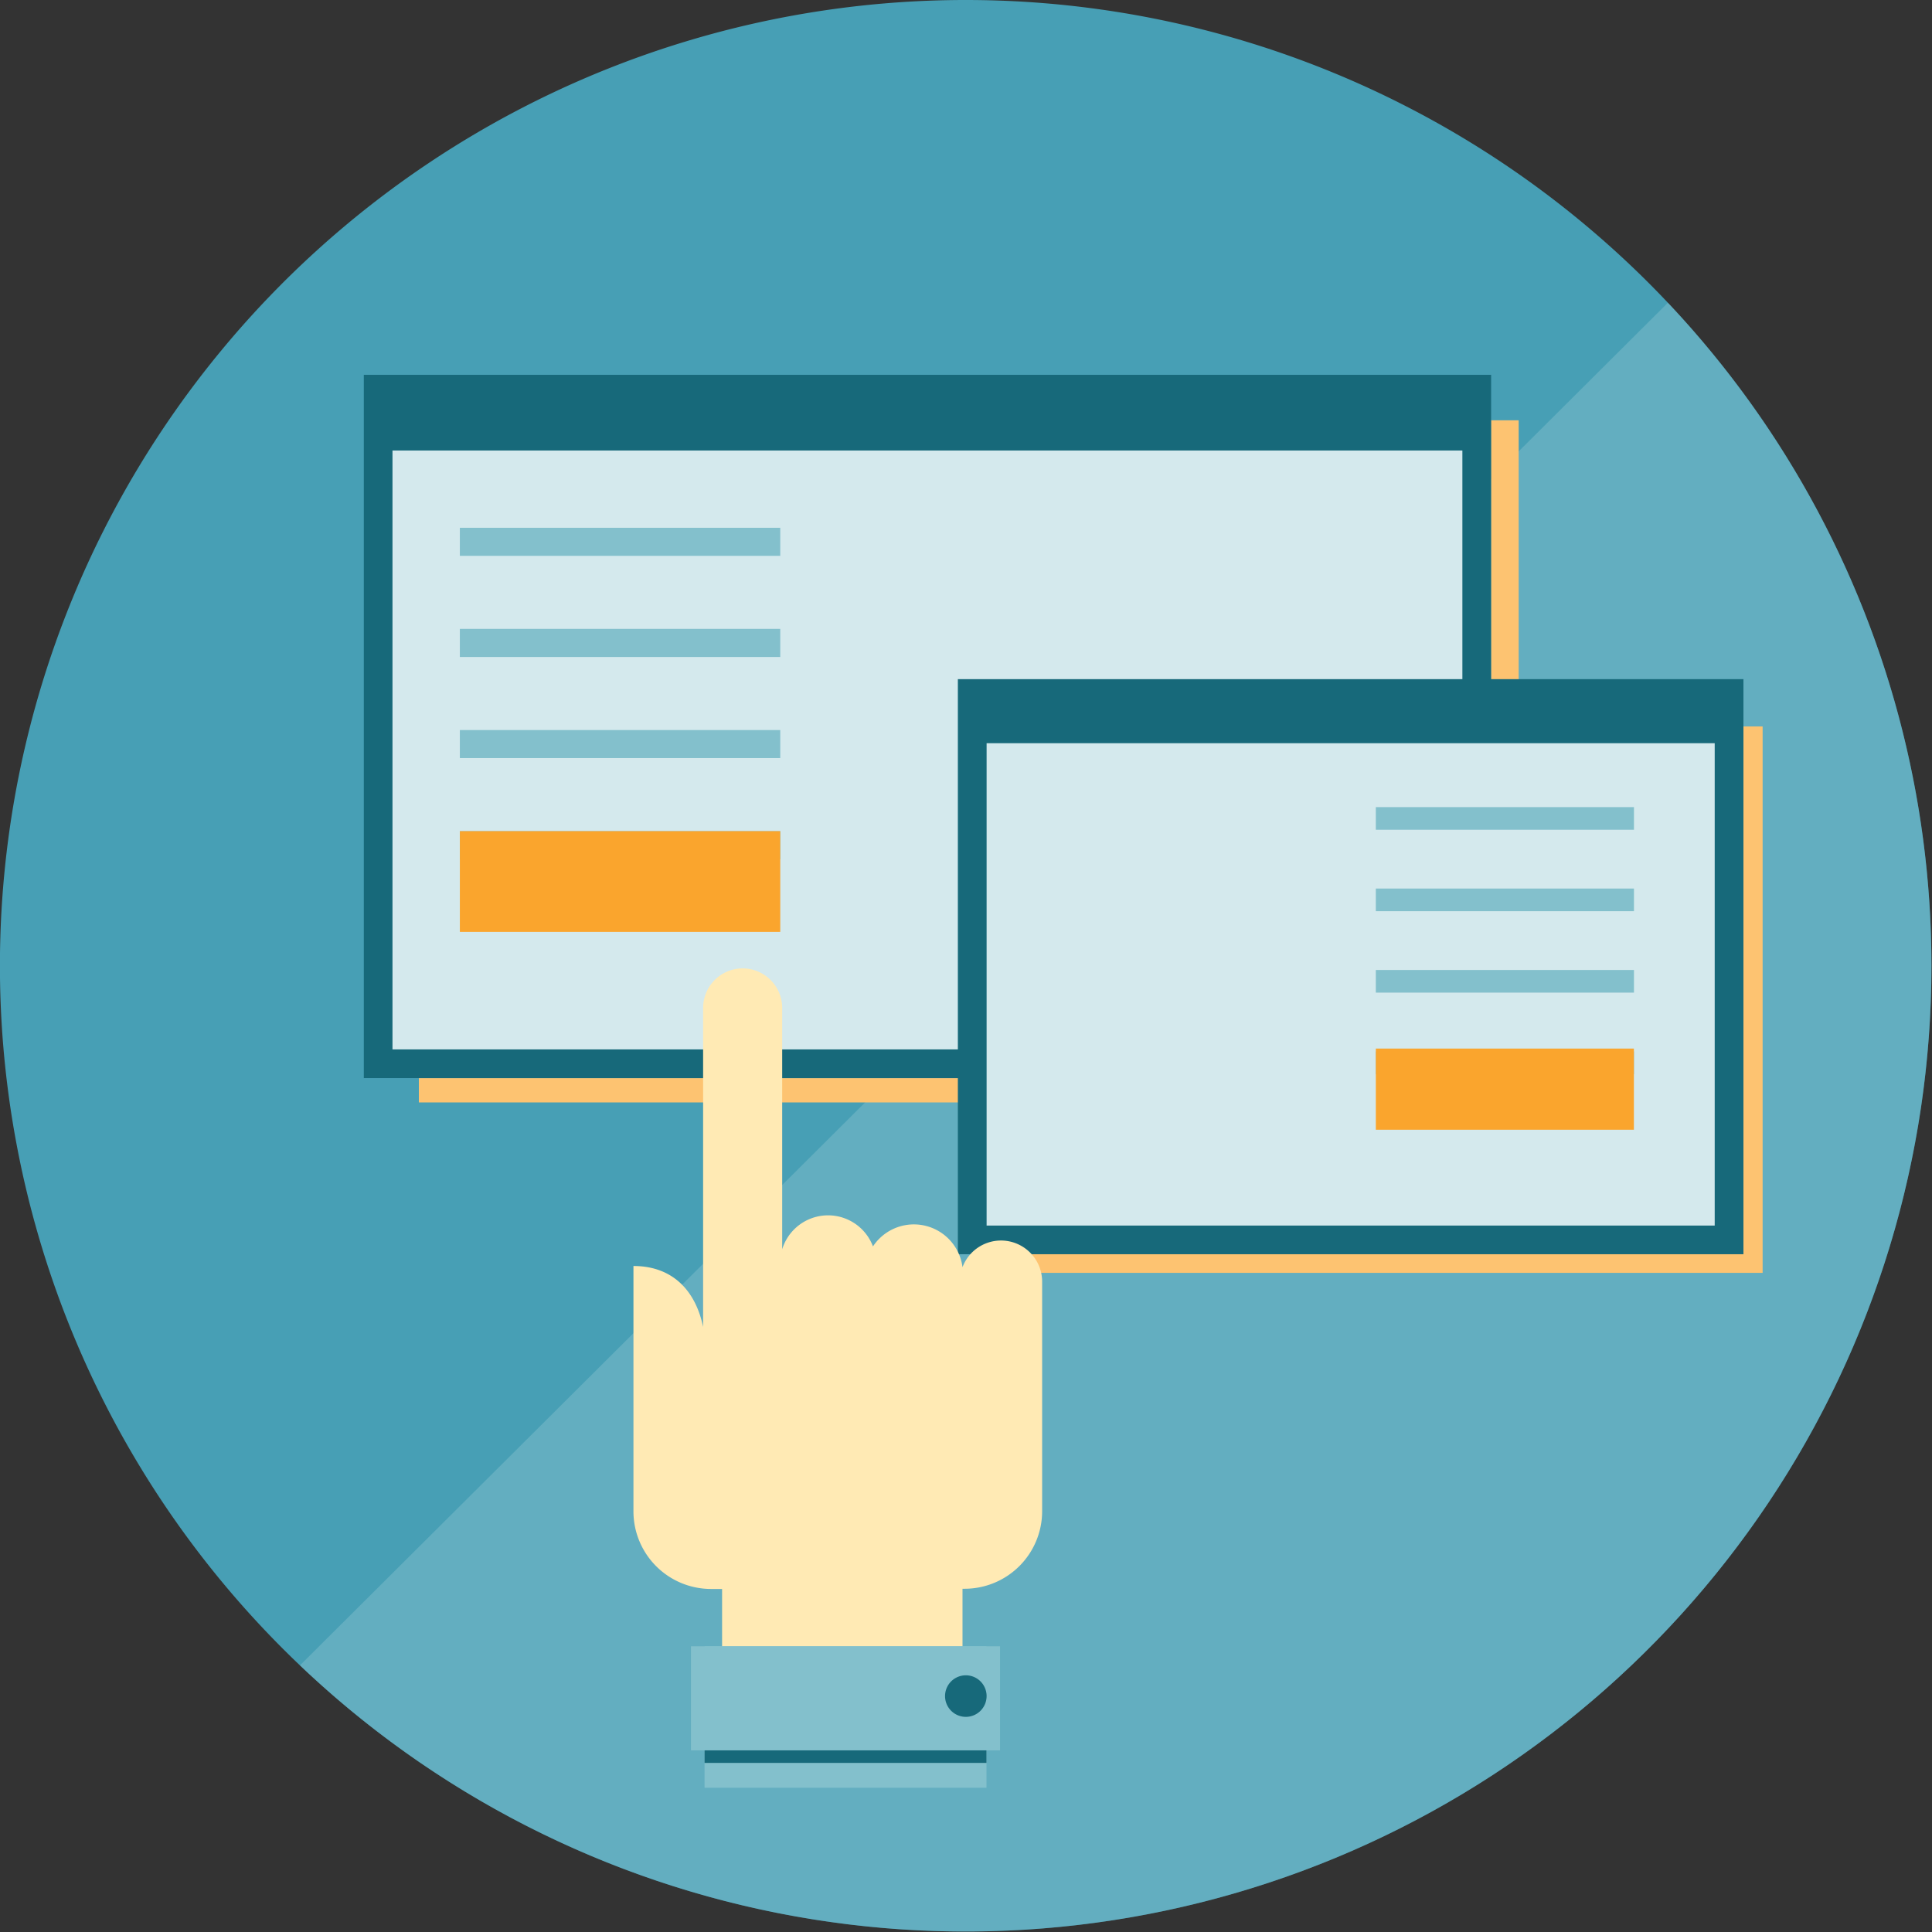 <svg id="Layer_1" data-name="Layer 1" xmlns="http://www.w3.org/2000/svg" xmlns:xlink="http://www.w3.org/1999/xlink" viewBox="0 0 279.01 279.01"><rect x="0" y="0" width="279.01" height="279.01" fill="#333333" stroke="none"/><defs><style>.cls-1{fill:#479fb5;}.cls-2{clip-path:url(#clip-path);}.cls-3,.cls-8{fill:#83c0cc;}.cls-3{opacity:0.47;}.cls-4{clip-path:url(#clip-path-2);}.cls-5{fill:#fdc371;}.cls-6{fill:#d4e9ed;}.cls-7{fill:#17697a;}.cls-9{fill:#ffeab4;}.cls-10{fill:#faa52d;}.cls-11{clip-path:url(#clip-path-3);}</style><clipPath id="clip-path"><path class="cls-1" d="M-20,139.47A139.47,139.47,0,0,1-159.47,278.94,139.47,139.47,0,0,1-298.93,139.47,139.46,139.46,0,0,1-159.47,0,139.47,139.47,0,0,1-20,139.47Z"/></clipPath><clipPath id="clip-path-2"><path class="cls-1" d="M278.93,139.47A139.47,139.47,0,1,1,139.47,0,139.47,139.47,0,0,1,278.93,139.47Z"/></clipPath><clipPath id="clip-path-3"><path class="cls-1" d="M578.34,139.49A139.49,139.49,0,1,1,438.85,0,139.49,139.49,0,0,1,578.34,139.49Z"/></clipPath></defs><path class="cls-1" d="M-20,139.47A139.47,139.47,0,0,1-159.47,278.94,139.47,139.47,0,0,1-298.93,139.47,139.46,139.46,0,0,1-159.47,0,139.47,139.47,0,0,1-20,139.47Z"/><g class="cls-2"><polygon class="cls-3" points="6.72 -20.82 -364.72 349.18 83.57 392.12 6.72 -20.82"/></g><path class="cls-1" d="M278.93,139.47A139.47,139.47,0,1,1,139.47,0,139.47,139.47,0,0,1,278.93,139.47Z"/><g class="cls-4"><polygon class="cls-3" points="305.66 -20.82 -65.78 349.18 382.51 392.12 305.66 -20.82"/></g><path class="cls-5" d="M145.25,159.21H60.49V155.7h84.76v3.51m74.07-54.3h-4V60.7h4v44.21"/><polyline class="cls-6" points="213.26 153.62 54.61 153.62 54.61 56.2 213.26 56.2 213.26 153.62"/><polyline class="cls-7" points="213.26 153.62 213.26 151.55 56.68 151.55 56.68 58.27 211.19 58.27 211.19 153.62 213.26 153.62 213.26 151.55 213.26 153.62 215.34 153.62 215.34 54.13 52.54 54.13 52.54 155.69 215.34 155.69 215.34 153.62 213.26 153.62"/><polygon class="cls-7" points="213.26 65.06 54.61 65.06 54.61 56.2 213.26 56.2 213.26 65.06 213.26 65.06"/><polyline class="cls-5" points="254.55 183.82 145.25 183.82 145.25 159.21 219.32 159.21 219.32 104.91 254.55 104.91 254.55 112.08 254.55 183.82"/><polygon class="cls-6" points="249.71 179.06 140.4 179.06 140.4 100.15 249.71 100.15 249.71 179.06 249.71 179.06"/><polygon class="cls-7" points="249.71 179.06 249.71 176.99 142.48 176.99 142.48 102.22 247.63 102.22 247.63 179.06 249.71 179.06 249.71 176.99 249.71 179.06 251.78 179.06 251.78 98.08 138.33 98.08 138.33 181.13 251.78 181.13 251.78 179.06 249.71 179.06 249.71 179.06"/><polygon class="cls-7" points="249.71 107.33 140.4 107.33 140.4 100.15 249.71 100.15 249.71 107.33 249.71 107.33"/><polygon class="cls-8" points="112.68 80.27 66.41 80.27 66.41 76.22 112.68 76.22 112.68 80.27 112.68 80.27"/><polygon class="cls-8" points="112.68 94.88 66.41 94.88 66.41 90.82 112.68 90.82 112.68 94.88 112.68 94.88"/><polygon class="cls-8" points="112.68 109.48 66.41 109.48 66.41 105.43 112.68 105.43 112.68 109.48 112.68 109.48"/><polygon class="cls-8" points="112.68 124.09 66.41 124.09 66.41 120.03 112.68 120.03 112.68 124.09 112.68 124.09"/><polygon class="cls-8" points="235.97 119.83 198.69 119.83 198.69 116.56 235.97 116.56 235.97 119.83 235.97 119.83"/><polygon class="cls-8" points="235.97 131.59 198.69 131.59 198.69 128.32 235.97 128.32 235.97 131.59 235.97 131.59"/><polygon class="cls-8" points="235.97 143.35 198.69 143.35 198.69 140.08 235.97 140.08 235.97 143.35 235.97 143.35"/><polygon class="cls-8" points="235.97 155.12 198.69 155.12 198.69 151.85 235.97 151.85 235.97 155.12 235.97 155.12"/><path class="cls-9" d="M101.54,191.63V145.57a5.72,5.72,0,0,1,5.71-5.72h0a5.72,5.72,0,0,1,5.71,5.72v34.84a6.93,6.93,0,0,1,13.11-.41A7.08,7.08,0,0,1,139,183a5.94,5.94,0,0,1,11.5,2.09v33.15a11.2,11.2,0,0,1-11.2,11.2H139v18.75H104.28V229.47h-1.6a11.21,11.21,0,0,1-11.2-11.2V182.83c5.76,0,9,3.68,10.06,8.8Z"/><polygon class="cls-8" points="101.75 237.75 142.46 237.75 142.46 258.18 101.75 258.18 101.75 237.75 101.75 237.75"/><polygon class="cls-7" points="101.75 250.59 142.46 250.59 142.46 254.59 101.75 254.59 101.75 250.59 101.75 250.59"/><polygon class="cls-8" points="99.79 237.75 144.42 237.75 144.42 252.78 99.79 252.78 99.79 237.75 99.79 237.75"/><path class="cls-7" d="M136.48,244.94a3,3,0,1,0,3-3,3,3,0,0,0-3,3Z"/><rect class="cls-10" x="66.41" y="120.03" width="46.27" height="14.55"/><rect class="cls-10" x="198.69" y="151.43" width="37.27" height="11.72"/><path class="cls-1" d="M578.34,139.49A139.49,139.49,0,1,1,438.85,0,139.49,139.49,0,0,1,578.34,139.49Z"/><g class="cls-11"><polygon class="cls-3" points="605.06 -20.82 233.56 349.24 681.93 392.18 605.06 -20.82"/></g></svg>